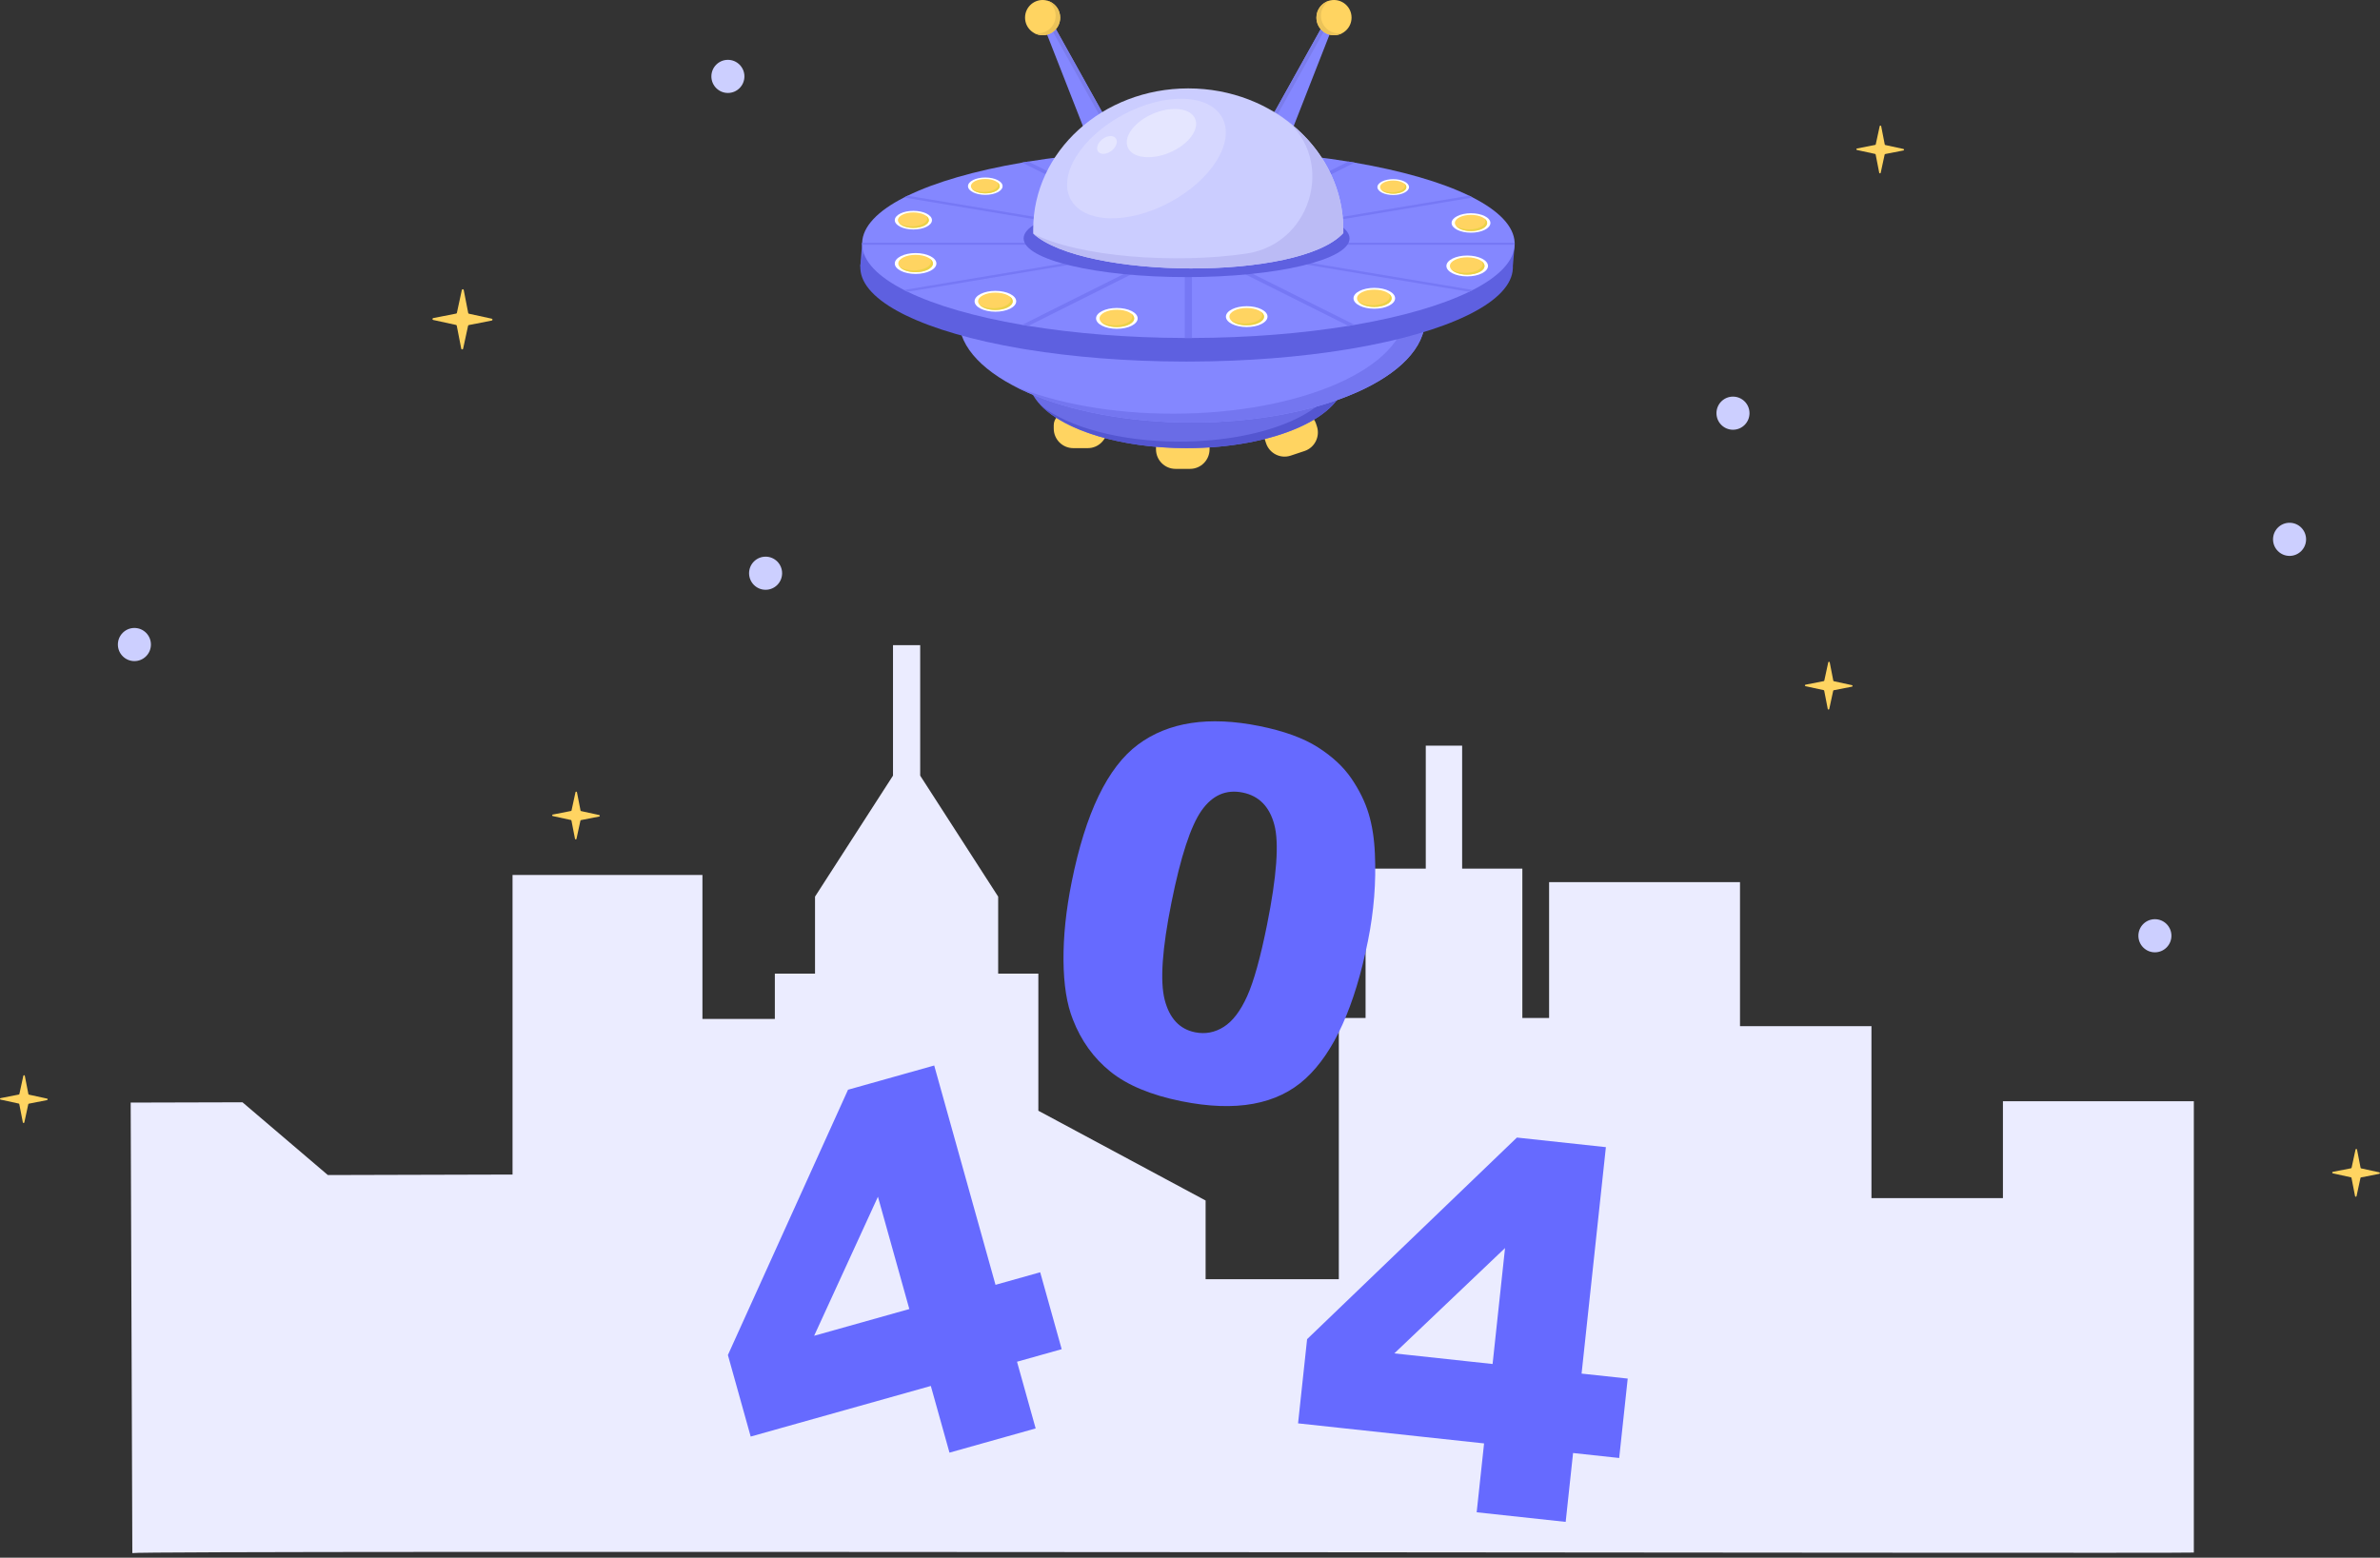 <svg width="333" height="218" viewBox="0 0 333 218" fill="none" xmlns="http://www.w3.org/2000/svg">
<rect x="0" y="0" width="333" height="218" fill="#333333" stroke="none"/>
<g clip-path="url(#clip0_600_2047)">
<path d="M280.241 154.118V167.685H261.847V143.612H243.454V123.46H216.744V142.469H213.001V121.571H204.577V104.361H199.489V121.571H191.065V142.469H187.322V179.034H168.684V168.014L145.282 155.45V136.262H139.659V125.485L133.253 115.542L128.749 108.552V90.289H124.945V108.552L120.441 115.542L114.035 125.485V136.262H108.413V142.607H98.282V122.455H71.712V164.383L45.872 164.453L33.927 154.269L18.285 154.311L18.516 217.362C18.758 216.943 306.952 217.446 306.952 217.286V154.118H280.241Z" fill="#EBECFF"/>
<path d="M152.199 62.718H150.168C148.659 62.718 147.436 61.491 147.436 59.978V59.507C147.436 58.579 148.187 57.826 149.112 57.826H153.255C154.181 57.826 154.931 58.579 154.931 59.507V59.978C154.931 61.491 153.708 62.718 152.199 62.718ZM166.506 65.62H164.475C162.966 65.62 161.743 64.393 161.743 62.88V62.41C161.743 61.481 162.493 60.729 163.419 60.729H167.562C168.488 60.729 169.238 61.481 169.238 62.41V62.88C169.238 64.393 168.015 65.62 166.506 65.62ZM182.523 63.122L180.595 63.765C179.163 64.242 177.617 63.464 177.141 62.029L176.993 61.582C176.701 60.701 177.176 59.75 178.055 59.457L181.986 58.147C182.865 57.854 183.813 58.331 184.105 59.212L184.253 59.658C184.729 61.094 183.955 62.645 182.523 63.122Z" fill="#FFD461"/>
<path d="M185.963 3.28C185.641 3.123 185.252 3.246 185.077 3.56L178.007 16.243L180.674 18.164H180.804L186.298 4.139C186.427 3.809 186.281 3.435 185.963 3.28Z" fill="#8487FF"/>
<path d="M185.905 3.265C185.595 3.147 185.241 3.264 185.076 3.559L178.007 16.243L180.673 18.164H180.803L180.962 17.758L178.69 16.121L185.759 3.437C185.798 3.369 185.849 3.314 185.905 3.265Z" fill="#7A7CEB"/>
<path d="M186.646 4.93C188.003 4.93 189.104 3.826 189.104 2.465C189.104 1.104 188.003 0 186.646 0C185.288 0 184.188 1.104 184.188 2.465C184.188 3.826 185.288 4.93 186.646 4.93Z" fill="#FFD461"/>
<path d="M186.016 0.092C185.303 0.523 184.822 1.3 184.822 2.196C184.822 3.557 185.923 4.661 187.28 4.661C187.499 4.661 187.708 4.623 187.91 4.569C187.54 4.793 187.11 4.93 186.646 4.93C185.289 4.93 184.188 3.826 184.188 2.465C184.188 1.323 184.966 0.372 186.016 0.092Z" fill="#EBC359"/>
<path d="M146.561 3.28C146.884 3.123 147.273 3.246 147.448 3.56L154.517 16.243L151.851 18.164H151.721L146.227 4.139C146.098 3.809 146.244 3.435 146.561 3.28Z" fill="#8487FF"/>
<path d="M146.62 3.265C146.93 3.147 147.283 3.264 147.448 3.559L154.518 16.243L151.851 18.164H151.721L151.562 17.758L153.835 16.121L146.765 3.437C146.727 3.369 146.675 3.314 146.62 3.265Z" fill="#7A7CEB"/>
<path d="M145.879 4.93C147.236 4.93 148.337 3.826 148.337 2.465C148.337 1.104 147.236 0 145.879 0C144.521 0 143.421 1.104 143.421 2.465C143.421 3.826 144.521 4.93 145.879 4.93Z" fill="#FFD461"/>
<path d="M146.508 0.092C147.221 0.523 147.702 1.3 147.702 2.196C147.702 3.557 146.602 4.661 145.244 4.661C145.025 4.661 144.817 4.623 144.614 4.569C144.985 4.793 145.414 4.93 145.878 4.93C147.236 4.93 148.336 3.826 148.336 2.465C148.336 1.323 147.559 0.372 146.508 0.092Z" fill="#EBC359"/>
<path d="M166.024 62.718C178.254 62.718 188.168 58.326 188.168 52.909C188.168 47.492 178.254 43.101 166.024 43.101C153.794 43.101 143.88 47.492 143.88 52.909C143.88 58.326 153.794 62.718 166.024 62.718Z" fill="#6A6CE6"/>
<path d="M185.408 48.167C186.536 49.343 187.16 50.638 187.16 51.996C187.16 57.414 177.246 61.805 165.016 61.805C156.671 61.805 149.407 59.76 145.633 56.739C149.001 60.254 156.863 62.718 166.025 62.718C178.254 62.718 188.168 58.327 188.168 52.91C188.168 51.189 187.165 49.572 185.408 48.167Z" fill="#5456D1"/>
<path d="M166.772 59.138C184.784 59.138 199.386 52.67 199.386 44.691C199.386 36.713 184.784 30.245 166.772 30.245C148.759 30.245 134.157 36.713 134.157 44.691C134.157 52.67 148.759 59.138 166.772 59.138Z" fill="#8487FF"/>
<path d="M189.005 34.126C193.815 36.643 196.72 39.897 196.72 43.452C196.72 51.431 182.118 57.898 164.105 57.898C155.511 57.898 147.698 56.424 141.873 54.017C147.855 57.148 156.787 59.137 166.772 59.137C184.784 59.137 199.386 52.669 199.386 44.691C199.386 40.52 195.389 36.763 189.005 34.126Z" fill="#7476F0"/>
<path d="M123.601 34.925L120.622 34.112L120.375 37.267L122.853 38.007C122.853 38.007 124.349 37.142 124.349 37.094C124.349 37.044 123.601 34.925 123.601 34.925Z" fill="#6A6CE6"/>
<path d="M211.924 34.257L211.051 35.231C210.166 33.694 208.367 32.247 205.814 30.939C205.734 30.897 205.65 30.856 205.565 30.814C205.485 30.772 205.4 30.73 205.311 30.69C201.406 28.784 195.877 27.187 189.281 26.058C189.141 26.032 188.997 26.007 188.852 25.984C188.707 25.96 188.563 25.935 188.418 25.912C181.937 24.856 174.473 24.244 166.52 24.219C166.356 24.218 166.186 24.218 166.022 24.218C165.857 24.218 165.688 24.218 165.523 24.219C157.571 24.244 150.107 24.856 143.625 25.912C143.48 25.935 143.336 25.959 143.191 25.983C143.046 26.007 142.907 26.031 142.762 26.058C136.166 27.187 130.641 28.783 126.737 30.689C126.648 30.73 126.563 30.772 126.483 30.814C126.398 30.855 126.314 30.897 126.234 30.939C122.579 32.812 120.46 34.969 120.375 37.267C120.37 37.314 120.37 37.363 120.37 37.411C120.37 37.458 120.37 37.508 120.375 37.555C120.46 39.853 122.574 42.01 126.234 43.882C126.314 43.925 126.398 43.967 126.483 44.008C126.568 44.05 126.648 44.092 126.737 44.133C130.646 46.039 136.171 47.635 142.762 48.765C142.907 48.789 143.046 48.813 143.191 48.838C143.336 48.861 143.486 48.886 143.63 48.909C150.106 49.966 157.57 50.577 165.523 50.602C165.687 50.603 165.857 50.603 166.021 50.603C166.186 50.603 166.356 50.603 166.52 50.602C174.473 50.578 181.936 49.965 188.418 48.909C188.563 48.886 188.707 48.861 188.852 48.837C188.997 48.814 189.141 48.789 189.28 48.763C195.877 47.635 201.401 46.039 205.31 44.133C205.4 44.092 205.48 44.05 205.564 44.008C205.649 43.967 205.734 43.925 205.814 43.882C209.473 42.01 211.587 39.853 211.672 37.555C211.677 37.508 211.677 37.458 211.677 37.411C211.677 37.363 211.677 37.315 211.672 37.267L211.924 34.257Z" fill="#5E60E0"/>
<path d="M211.929 34.112C211.929 34.16 211.929 34.209 211.924 34.257C211.839 36.555 209.725 38.712 206.066 40.583C205.986 40.626 205.901 40.668 205.816 40.71C205.732 40.752 205.652 40.793 205.562 40.834C201.653 42.74 196.129 44.336 189.532 45.465C189.393 45.491 189.248 45.515 189.103 45.538C188.959 45.562 188.814 45.587 188.67 45.61C182.188 46.666 174.724 47.278 166.772 47.303C166.607 47.304 166.437 47.304 166.273 47.304C166.109 47.304 165.939 47.304 165.774 47.303C157.822 47.278 150.358 46.667 143.881 45.61C143.736 45.587 143.587 45.562 143.442 45.539C143.298 45.515 143.158 45.491 143.014 45.466C136.422 44.336 130.898 42.74 126.989 40.834C126.899 40.794 126.819 40.752 126.735 40.71C126.65 40.668 126.565 40.626 126.485 40.583C122.826 38.712 120.712 36.555 120.627 34.257C120.622 34.209 120.622 34.16 120.622 34.112C120.622 34.065 120.622 34.016 120.627 33.968C120.712 31.67 122.831 29.513 126.485 27.64C126.565 27.599 126.65 27.557 126.735 27.515C126.815 27.473 126.899 27.432 126.989 27.391C130.893 25.485 136.417 23.888 143.014 22.759C143.158 22.733 143.298 22.709 143.442 22.684C143.587 22.661 143.732 22.637 143.876 22.613C150.358 21.557 157.822 20.945 165.774 20.921C165.939 20.919 166.109 20.919 166.273 20.919C166.437 20.919 166.607 20.919 166.772 20.921C174.724 20.945 182.188 21.558 188.67 22.613C188.814 22.637 188.959 22.661 189.103 22.686C189.248 22.709 189.393 22.733 189.532 22.759C196.129 23.889 201.658 25.485 205.562 27.391C205.652 27.432 205.737 27.474 205.816 27.515C205.901 27.557 205.986 27.599 206.066 27.641C209.72 29.514 211.839 31.671 211.924 33.969C211.929 34.016 211.929 34.065 211.929 34.112Z" fill="#8487FF"/>
<path d="M166.772 20.921V34.112H165.774V20.921C165.939 20.919 166.109 20.919 166.273 20.919C166.437 20.919 166.607 20.919 166.772 20.921Z" fill="#7678F5"/>
<path d="M166.707 34.041L166.278 34.112H166.273L166.268 34.114L165.844 34.184L165.775 34.15L165.7 34.112L165.595 34.059L165.416 33.968H165.411L164.912 33.719L143.014 22.759C143.159 22.733 143.298 22.709 143.443 22.684C143.588 22.661 143.732 22.637 143.877 22.613L165.775 33.573L166.274 33.823L166.279 33.824L166.458 33.915L166.563 33.968L166.638 34.007L166.707 34.041Z" fill="#7678F5"/>
<path d="M166.523 33.987L166.273 34.112L166.268 34.114L166.024 34.236L165.909 34.217L165.78 34.194H165.775L165.595 34.164L165.281 34.112H165.276L164.419 33.968L126.486 27.64C126.566 27.598 126.65 27.557 126.735 27.515C126.815 27.473 126.9 27.431 126.989 27.391L164.912 33.719L165.775 33.861V33.862L166.094 33.914L166.273 33.944L166.408 33.968L166.523 33.987Z" fill="#7678F5"/>
<path d="M166.273 33.968V34.257H120.627C120.622 34.209 120.622 34.16 120.622 34.112C120.622 34.065 120.622 34.016 120.627 33.968H166.273Z" fill="#7678F5"/>
<path d="M166.523 34.236L166.403 34.257L166.273 34.278L166.094 34.308L165.78 34.36L165.775 34.361L164.917 34.504L126.989 40.833C126.9 40.793 126.82 40.751 126.735 40.709C126.65 40.667 126.566 40.626 126.486 40.583L164.409 34.256L165.271 34.112H165.276L165.595 34.059L165.775 34.028L165.915 34.005L166.024 33.986L166.273 34.112H166.278L166.523 34.236Z" fill="#7678F5"/>
<path d="M166.707 34.184L166.642 34.216L166.562 34.256L166.458 34.308L166.278 34.4L166.273 34.402L165.774 34.651L143.881 45.61C143.737 45.587 143.587 45.562 143.443 45.539C143.298 45.515 143.158 45.491 143.014 45.466L164.917 34.504L165.41 34.257L165.415 34.255L165.595 34.164L165.699 34.113L165.774 34.075L165.844 34.041L166.273 34.112H166.278L166.707 34.184Z" fill="#7678F5"/>
<path d="M166.772 34.112V47.303C166.607 47.304 166.437 47.304 166.273 47.304C166.109 47.304 165.939 47.304 165.774 47.303V34.112H166.772Z" fill="#7678F5"/>
<path d="M189.533 45.464C189.393 45.49 189.249 45.515 189.104 45.538C188.959 45.562 188.815 45.587 188.67 45.61L166.772 34.648L166.278 34.4L166.273 34.399L166.094 34.308L165.989 34.257V34.255L165.91 34.218L165.845 34.185L166.269 34.114L166.274 34.113H166.279L166.707 34.041L166.772 34.074L166.852 34.113L166.956 34.164L167.136 34.257H167.141L167.635 34.506L189.533 45.464Z" fill="#7678F5"/>
<path d="M206.066 40.583C205.986 40.626 205.901 40.668 205.816 40.71C205.732 40.752 205.652 40.793 205.562 40.834L167.634 34.506L166.772 34.362V34.36L166.458 34.309L166.273 34.278L166.144 34.257L166.024 34.237L166.268 34.114L166.273 34.113L166.523 33.988L166.637 34.008L166.772 34.029L166.956 34.06L167.27 34.113H167.275L168.138 34.257L206.066 40.583Z" fill="#7678F5"/>
<path d="M211.929 34.112C211.929 34.16 211.929 34.209 211.924 34.257H166.273V33.968H211.924C211.929 34.016 211.929 34.065 211.929 34.112Z" fill="#7678F5"/>
<path d="M206.066 27.64L168.128 33.968L167.27 34.112H167.266L166.956 34.164L166.772 34.194H166.767L166.642 34.216L166.523 34.236L166.278 34.112H166.273L166.024 33.987L166.139 33.968L166.273 33.945L166.458 33.915L166.772 33.863V33.862L167.64 33.718L205.562 27.391C205.652 27.431 205.736 27.473 205.816 27.515C205.901 27.557 205.986 27.599 206.066 27.64Z" fill="#7678F5"/>
<path d="M189.533 22.759L167.64 33.718L167.141 33.968H167.136L166.956 34.059L166.852 34.112L166.772 34.151L166.707 34.184L166.279 34.112H166.274L165.845 34.041L165.914 34.006L165.989 33.97V33.969L166.094 33.915L166.273 33.826L166.278 33.824L166.772 33.577L188.67 22.614C188.815 22.637 188.959 22.661 189.104 22.686C189.249 22.709 189.393 22.733 189.533 22.759Z" fill="#7678F5"/>
<path d="M166.024 38.782C178.617 38.782 188.825 36.358 188.825 33.367C188.825 30.376 178.617 27.952 166.024 27.952C153.431 27.952 143.222 30.376 143.222 33.367C143.222 36.358 153.431 38.782 166.024 38.782Z" fill="#5E60E0"/>
<path d="M166.255 12.372C154.273 12.372 144.56 21.212 144.56 32.115V32.691C151.553 39.055 181.8 39.361 187.951 32.614V32.116C187.951 21.211 178.238 12.372 166.255 12.372Z" fill="#CBCDFF"/>
<path d="M177.926 15.476C178.298 15.664 178.653 15.871 178.993 16.096C187.077 21.449 183.962 34.094 174.375 35.493C164.349 36.955 150.949 35.96 144.601 32.726C151.667 39.056 181.812 39.349 187.951 32.614V32.116C187.951 25.123 183.952 18.983 177.926 15.476Z" fill="#BBBBF5"/>
<path d="M163.678 28.313C169.538 25.167 172.824 19.874 171.018 16.49C169.212 13.106 162.997 12.913 157.137 16.059C151.277 19.205 147.991 24.498 149.797 27.882C151.603 31.266 157.817 31.459 163.678 28.313Z" fill="#D6D7FF"/>
<path d="M167.224 16.633C167.856 18.138 166.256 20.25 163.65 21.351C161.045 22.451 158.42 22.124 157.788 20.619C157.156 19.114 158.756 17.002 161.362 15.902C163.968 14.801 166.592 15.128 167.224 16.633ZM156.114 19.355C156.458 19.809 156.184 20.597 155.504 21.113C154.823 21.63 153.994 21.68 153.65 21.225C153.307 20.77 153.58 19.982 154.261 19.466C154.941 18.95 155.771 18.9 156.114 19.355Z" fill="#E5E6FF"/>
<path d="M135.438 26.056C135.438 25.386 136.522 24.842 137.859 24.842C139.196 24.842 140.279 25.386 140.279 26.056C140.279 26.726 139.196 27.27 137.859 27.27C136.522 27.27 135.438 26.726 135.438 26.056Z" fill="white"/>
<path d="M135.846 26.056C135.846 25.498 136.747 25.046 137.859 25.046C138.971 25.046 139.873 25.498 139.873 26.056C139.873 26.614 138.971 27.066 137.859 27.066C136.747 27.066 135.846 26.614 135.846 26.056Z" fill="#FFD461"/>
<path d="M139.513 25.482C139.603 25.596 139.657 25.721 139.657 25.852C139.657 26.409 138.756 26.861 137.643 26.861C136.957 26.861 136.353 26.689 135.99 26.426C136.284 26.8 137.008 27.066 137.859 27.066C138.971 27.066 139.873 26.614 139.873 26.056C139.873 25.842 139.739 25.645 139.513 25.482Z" fill="#EBD248"/>
<path d="M125.196 30.814C125.196 30.093 126.36 29.509 127.797 29.509C129.234 29.509 130.398 30.093 130.398 30.814C130.398 31.534 129.234 32.118 127.797 32.118C126.36 32.118 125.196 31.534 125.196 30.814Z" fill="white"/>
<path d="M127.797 31.899C128.992 31.899 129.961 31.413 129.961 30.814C129.961 30.215 128.992 29.729 127.797 29.729C126.602 29.729 125.633 30.215 125.633 30.814C125.633 31.413 126.602 31.899 127.797 31.899Z" fill="#FFD461"/>
<path d="M129.575 30.197C129.672 30.32 129.73 30.454 129.73 30.595C129.73 31.194 128.761 31.68 127.566 31.68C126.828 31.68 126.179 31.494 125.789 31.212C126.105 31.614 126.883 31.899 127.798 31.899C128.993 31.899 129.961 31.413 129.961 30.814C129.961 30.584 129.817 30.372 129.575 30.197Z" fill="#EBD248"/>
<path d="M125.196 36.879C125.196 36.073 126.499 35.419 128.106 35.419C129.713 35.419 131.016 36.073 131.016 36.879C131.016 37.684 129.713 38.338 128.106 38.338C126.499 38.338 125.196 37.684 125.196 36.879Z" fill="white"/>
<path d="M125.685 36.879C125.685 36.208 126.769 35.665 128.106 35.665C129.443 35.665 130.527 36.208 130.527 36.879C130.527 37.549 129.443 38.092 128.106 38.092C126.769 38.092 125.685 37.549 125.685 36.879Z" fill="#FFD461"/>
<path d="M130.094 36.188C130.203 36.326 130.267 36.475 130.267 36.633C130.267 37.303 129.183 37.847 127.847 37.847C127.022 37.847 126.296 37.639 125.858 37.323C126.213 37.773 127.083 38.092 128.106 38.092C129.443 38.092 130.527 37.548 130.527 36.878C130.527 36.622 130.366 36.384 130.094 36.188Z" fill="#EBD248"/>
<path d="M139.271 43.627C140.879 43.627 142.182 42.974 142.182 42.168C142.182 41.362 140.879 40.708 139.271 40.708C137.664 40.708 136.361 41.362 136.361 42.168C136.361 42.974 137.664 43.627 139.271 43.627Z" fill="white"/>
<path d="M136.85 42.168C136.85 41.497 137.934 40.954 139.271 40.954C140.608 40.954 141.692 41.497 141.692 42.168C141.692 42.838 140.608 43.382 139.271 43.382C137.934 43.382 136.85 42.838 136.85 42.168Z" fill="#FFD461"/>
<path d="M141.259 41.477C141.368 41.615 141.432 41.765 141.432 41.922C141.432 42.593 140.348 43.136 139.012 43.136C138.187 43.136 137.461 42.928 137.023 42.613C137.378 43.062 138.248 43.382 139.271 43.382C140.608 43.382 141.692 42.838 141.692 42.168C141.692 41.911 141.53 41.673 141.259 41.477Z" fill="#EBD248"/>
<path d="M153.356 44.56C153.356 43.754 154.659 43.101 156.267 43.101C157.874 43.101 159.177 43.754 159.177 44.56C159.177 45.366 157.874 46.019 156.267 46.019C154.659 46.019 153.356 45.366 153.356 44.56Z" fill="white"/>
<path d="M153.846 44.56C153.846 43.89 154.93 43.346 156.267 43.346C157.604 43.346 158.688 43.89 158.688 44.56C158.688 45.23 157.604 45.774 156.267 45.774C154.93 45.774 153.846 45.231 153.846 44.56Z" fill="#FFD461"/>
<path d="M158.255 43.87C158.364 44.008 158.428 44.157 158.428 44.315C158.428 44.985 157.344 45.529 156.008 45.529C155.183 45.529 154.457 45.321 154.02 45.005C154.374 45.455 155.244 45.774 156.267 45.774C157.604 45.774 158.688 45.231 158.688 44.56C158.688 44.303 158.526 44.066 158.255 43.87Z" fill="#EBD248"/>
<path d="M171.525 44.315C171.525 43.509 172.828 42.855 174.436 42.855C176.043 42.855 177.346 43.509 177.346 44.315C177.346 45.12 176.043 45.774 174.436 45.774C172.829 45.774 171.525 45.12 171.525 44.315Z" fill="white"/>
<path d="M172.015 44.315C172.015 43.644 173.098 43.101 174.435 43.101C175.772 43.101 176.856 43.644 176.856 44.315C176.856 44.985 175.772 45.529 174.435 45.529C173.098 45.529 172.015 44.985 172.015 44.315Z" fill="#FFD461"/>
<path d="M176.424 43.624C176.532 43.763 176.597 43.912 176.597 44.069C176.597 44.74 175.513 45.283 174.176 45.283C173.351 45.283 172.625 45.075 172.188 44.76C172.543 45.209 173.412 45.529 174.436 45.529C175.773 45.529 176.856 44.985 176.856 44.315C176.856 44.058 176.695 43.82 176.424 43.624Z" fill="#EBD248"/>
<path d="M192.287 43.206C193.894 43.206 195.197 42.552 195.197 41.746C195.197 40.941 193.894 40.287 192.287 40.287C190.68 40.287 189.377 40.941 189.377 41.746C189.377 42.552 190.68 43.206 192.287 43.206Z" fill="white"/>
<path d="M189.867 41.746C189.867 41.076 190.95 40.533 192.287 40.533C193.624 40.533 194.708 41.076 194.708 41.746C194.708 42.417 193.624 42.96 192.287 42.96C190.95 42.96 189.867 42.417 189.867 41.746Z" fill="#FFD461"/>
<path d="M194.276 41.056C194.385 41.194 194.449 41.344 194.449 41.501C194.449 42.171 193.365 42.715 192.028 42.715C191.203 42.715 190.477 42.507 190.04 42.191C190.395 42.641 191.265 42.96 192.288 42.96C193.625 42.96 194.708 42.417 194.708 41.746C194.708 41.49 194.547 41.252 194.276 41.056Z" fill="#EBD248"/>
<path d="M205.286 38.681C206.893 38.681 208.196 38.028 208.196 37.222C208.196 36.416 206.893 35.763 205.286 35.763C203.678 35.763 202.375 36.416 202.375 37.222C202.375 38.028 203.678 38.681 205.286 38.681Z" fill="white"/>
<path d="M202.865 37.222C202.865 36.552 203.948 36.008 205.285 36.008C206.622 36.008 207.706 36.552 207.706 37.222C207.706 37.892 206.622 38.436 205.285 38.436C203.948 38.436 202.865 37.892 202.865 37.222Z" fill="#FFD461"/>
<path d="M207.274 36.532C207.383 36.67 207.447 36.819 207.447 36.977C207.447 37.647 206.363 38.19 205.026 38.19C204.201 38.19 203.475 37.983 203.038 37.667C203.393 38.117 204.263 38.436 205.286 38.436C206.623 38.436 207.707 37.892 207.707 37.222C207.707 36.965 207.545 36.728 207.274 36.532Z" fill="#EBD248"/>
<path d="M205.817 32.567C207.316 32.567 208.532 31.957 208.532 31.205C208.532 30.453 207.316 29.844 205.817 29.844C204.317 29.844 203.102 30.453 203.102 31.205C203.102 31.957 204.317 32.567 205.817 32.567Z" fill="white"/>
<path d="M203.558 31.205C203.558 30.58 204.569 30.073 205.817 30.073C207.064 30.073 208.075 30.58 208.075 31.205C208.075 31.831 207.064 32.338 205.817 32.338C204.569 32.338 203.558 31.831 203.558 31.205Z" fill="#FFD461"/>
<path d="M207.671 30.561C207.773 30.69 207.833 30.829 207.833 30.977C207.833 31.602 206.821 32.109 205.574 32.109C204.805 32.109 204.127 31.915 203.719 31.62C204.05 32.04 204.862 32.338 205.816 32.338C207.064 32.338 208.075 31.831 208.075 31.205C208.075 30.966 207.925 30.744 207.671 30.561Z" fill="#EBD248"/>
<path d="M192.72 26.184C192.72 25.572 193.711 25.075 194.933 25.075C196.155 25.075 197.145 25.572 197.145 26.184C197.145 26.797 196.155 27.294 194.933 27.294C193.711 27.294 192.72 26.797 192.72 26.184Z" fill="white"/>
<path d="M193.092 26.184C193.092 25.675 193.916 25.262 194.933 25.262C195.949 25.262 196.773 25.675 196.773 26.184C196.773 26.694 195.949 27.107 194.933 27.107C193.917 27.107 193.092 26.694 193.092 26.184Z" fill="#FFD461"/>
<path d="M196.444 25.66C196.527 25.765 196.576 25.878 196.576 25.998C196.576 26.508 195.752 26.921 194.735 26.921C194.108 26.921 193.556 26.763 193.224 26.523C193.493 26.865 194.155 27.107 194.933 27.107C195.949 27.107 196.773 26.694 196.773 26.184C196.773 25.989 196.651 25.809 196.444 25.66Z" fill="#EBD248"/>
<path d="M130.238 193.969L105.034 201.053L101.845 189.641L118.653 152.512L130.711 149.122L139.288 179.816L145.539 178.059L148.547 188.823L142.297 190.58L144.905 199.914L132.847 203.303L130.238 193.969ZM127.23 183.205L122.838 167.488L113.912 186.948L127.23 183.205ZM149.942 123.448C151.882 113.783 154.974 107.37 159.219 104.209C163.464 101.049 169.137 100.185 176.238 101.618C179.65 102.307 182.366 103.295 184.388 104.581C186.408 105.867 187.975 107.326 189.087 108.958C190.199 110.59 191.003 112.232 191.499 113.884C191.995 115.535 192.285 117.405 192.37 119.491C192.554 123.474 192.233 127.523 191.407 131.638C189.556 140.864 186.644 147.301 182.673 150.95C178.702 154.6 172.912 155.656 165.304 154.12C161.039 153.259 157.729 151.881 155.375 149.986C153.02 148.091 151.265 145.656 150.112 142.68C149.265 140.561 148.828 137.809 148.8 134.422C148.773 131.037 149.153 127.379 149.942 123.448ZM163.907 126.303C162.607 132.777 162.29 137.314 162.956 139.915C163.621 142.515 165.038 144.034 167.205 144.471C168.635 144.76 169.974 144.507 171.226 143.713C172.477 142.919 173.567 141.486 174.5 139.413C175.432 137.339 176.36 134.002 177.283 129.401C178.638 122.649 178.978 117.996 178.304 115.442C177.629 112.888 176.15 111.381 173.868 110.92C171.539 110.45 169.618 111.295 168.105 113.455C166.592 115.616 165.192 119.899 163.907 126.303ZM207.646 202.012L181.62 199.204L182.884 187.421L212.238 159.205L224.689 160.548L221.289 192.241L227.743 192.937L226.55 204.052L220.097 203.356L219.063 212.994L206.611 211.65L207.646 202.012ZM208.838 190.897L210.579 174.669L195.087 189.413L208.838 190.897Z" fill="#666AFF"/>
<path d="M255.733 99.221L255.235 96.67C255.227 96.628 255.195 96.595 255.154 96.586L252.62 96.034C252.507 96.009 252.509 95.847 252.623 95.825L255.167 95.326C255.208 95.317 255.241 95.285 255.25 95.243L255.801 92.703C255.825 92.589 255.987 92.591 256.009 92.705L256.507 95.257C256.515 95.299 256.547 95.332 256.589 95.34L259.122 95.892C259.235 95.917 259.234 96.079 259.12 96.101L256.576 96.601C256.534 96.609 256.501 96.641 256.492 96.683L255.942 99.223C255.918 99.337 255.756 99.335 255.733 99.221ZM329.51 167.402L329.012 164.851C329.004 164.809 328.971 164.776 328.93 164.767L326.397 164.215C326.284 164.19 326.285 164.028 326.399 164.006L328.943 163.506C328.985 163.498 329.017 163.466 329.026 163.424L329.577 160.884C329.601 160.77 329.763 160.772 329.785 160.886L330.283 163.438C330.291 163.479 330.324 163.512 330.365 163.521L332.898 164.073C333.011 164.098 333.01 164.26 332.896 164.282L330.352 164.782C330.31 164.79 330.277 164.822 330.268 164.864L329.718 167.404C329.694 167.517 329.532 167.516 329.51 167.402ZM262.932 24.177L262.434 21.626C262.426 21.584 262.394 21.551 262.352 21.542L259.819 20.99C259.706 20.966 259.708 20.803 259.821 20.781L262.365 20.282C262.407 20.273 262.44 20.241 262.449 20.2L262.999 17.659C263.024 17.546 263.186 17.547 263.208 17.662L263.706 20.213C263.714 20.255 263.746 20.288 263.788 20.297L266.321 20.849C266.434 20.873 266.432 21.035 266.319 21.058L263.774 21.557C263.733 21.565 263.7 21.598 263.691 21.639L263.141 24.18C263.116 24.293 262.954 24.291 262.932 24.177ZM3.197 157.083L2.699 154.532C2.691 154.49 2.659 154.457 2.617 154.448L0.084 153.896C-0.029 153.871 -0.028 153.709 0.086 153.687L2.63 153.187C2.672 153.179 2.705 153.147 2.714 153.105L3.264 150.565C3.289 150.451 3.451 150.453 3.473 150.567L3.971 153.118C3.979 153.16 4.011 153.193 4.053 153.202L6.586 153.754C6.699 153.779 6.697 153.941 6.583 153.963L4.039 154.463C3.998 154.471 3.965 154.503 3.956 154.545L3.406 157.085C3.381 157.198 3.219 157.197 3.197 157.083ZM80.452 117.396L79.954 114.845C79.945 114.803 79.913 114.77 79.872 114.761L77.339 114.209C77.225 114.184 77.227 114.022 77.341 114L79.885 113.501C79.927 113.492 79.96 113.46 79.969 113.418L80.519 110.878C80.543 110.764 80.705 110.766 80.727 110.88L81.225 113.432C81.233 113.474 81.266 113.507 81.307 113.515L83.84 114.067C83.954 114.092 83.952 114.254 83.838 114.276L81.294 114.776C81.252 114.784 81.219 114.816 81.21 114.858L80.66 117.398C80.635 117.512 80.474 117.51 80.452 117.396ZM64.535 48.796L63.908 45.582C63.898 45.529 63.857 45.488 63.804 45.476L60.613 44.781C60.471 44.75 60.473 44.545 60.616 44.517L63.821 43.888C63.873 43.878 63.915 43.837 63.926 43.785L64.619 40.584C64.65 40.441 64.854 40.443 64.882 40.587L65.51 43.801C65.52 43.853 65.561 43.895 65.613 43.906L68.804 44.602C68.947 44.633 68.945 44.837 68.802 44.865L65.597 45.494C65.544 45.504 65.503 45.545 65.491 45.598L64.798 48.798C64.767 48.941 64.563 48.94 64.535 48.796Z" fill="#FFD461"/>
<path d="M299.194 130.963C299.194 129.683 300.228 128.645 301.505 128.645C302.782 128.645 303.817 129.683 303.817 130.963C303.817 132.243 302.782 133.281 301.505 133.281C300.228 133.281 299.194 132.243 299.194 130.963ZM318.035 75.482C318.035 74.202 319.069 73.164 320.346 73.164C321.623 73.164 322.658 74.201 322.658 75.482C322.658 76.762 321.623 77.8 320.346 77.8C319.069 77.8 318.035 76.762 318.035 75.482ZM240.16 57.826C240.16 56.546 241.195 55.508 242.471 55.508C243.748 55.508 244.783 56.546 244.783 57.826C244.783 59.106 243.748 60.145 242.471 60.145C241.194 60.145 240.16 59.106 240.16 57.826ZM104.807 80.225C104.807 78.945 105.842 77.907 107.119 77.907C108.395 77.907 109.43 78.945 109.43 80.225C109.43 81.505 108.396 82.543 107.119 82.543C105.842 82.543 104.807 81.505 104.807 80.225ZM16.494 90.205C16.494 88.924 17.529 87.886 18.806 87.886C20.082 87.886 21.117 88.924 21.117 90.205C21.117 91.485 20.082 92.523 18.806 92.523C17.529 92.523 16.494 91.485 16.494 90.205ZM99.533 10.692C99.533 9.412 100.568 8.374 101.845 8.374C103.121 8.374 104.156 9.411 104.156 10.692C104.156 11.972 103.122 13.01 101.845 13.01C100.568 13.01 99.533 11.972 99.533 10.692Z" fill="#CCCFFF"/>
</g>
<defs>
<clipPath id="clip0_600_2047">
<rect width="333" height="218" fill="white"/>
</clipPath>
</defs>
</svg>
